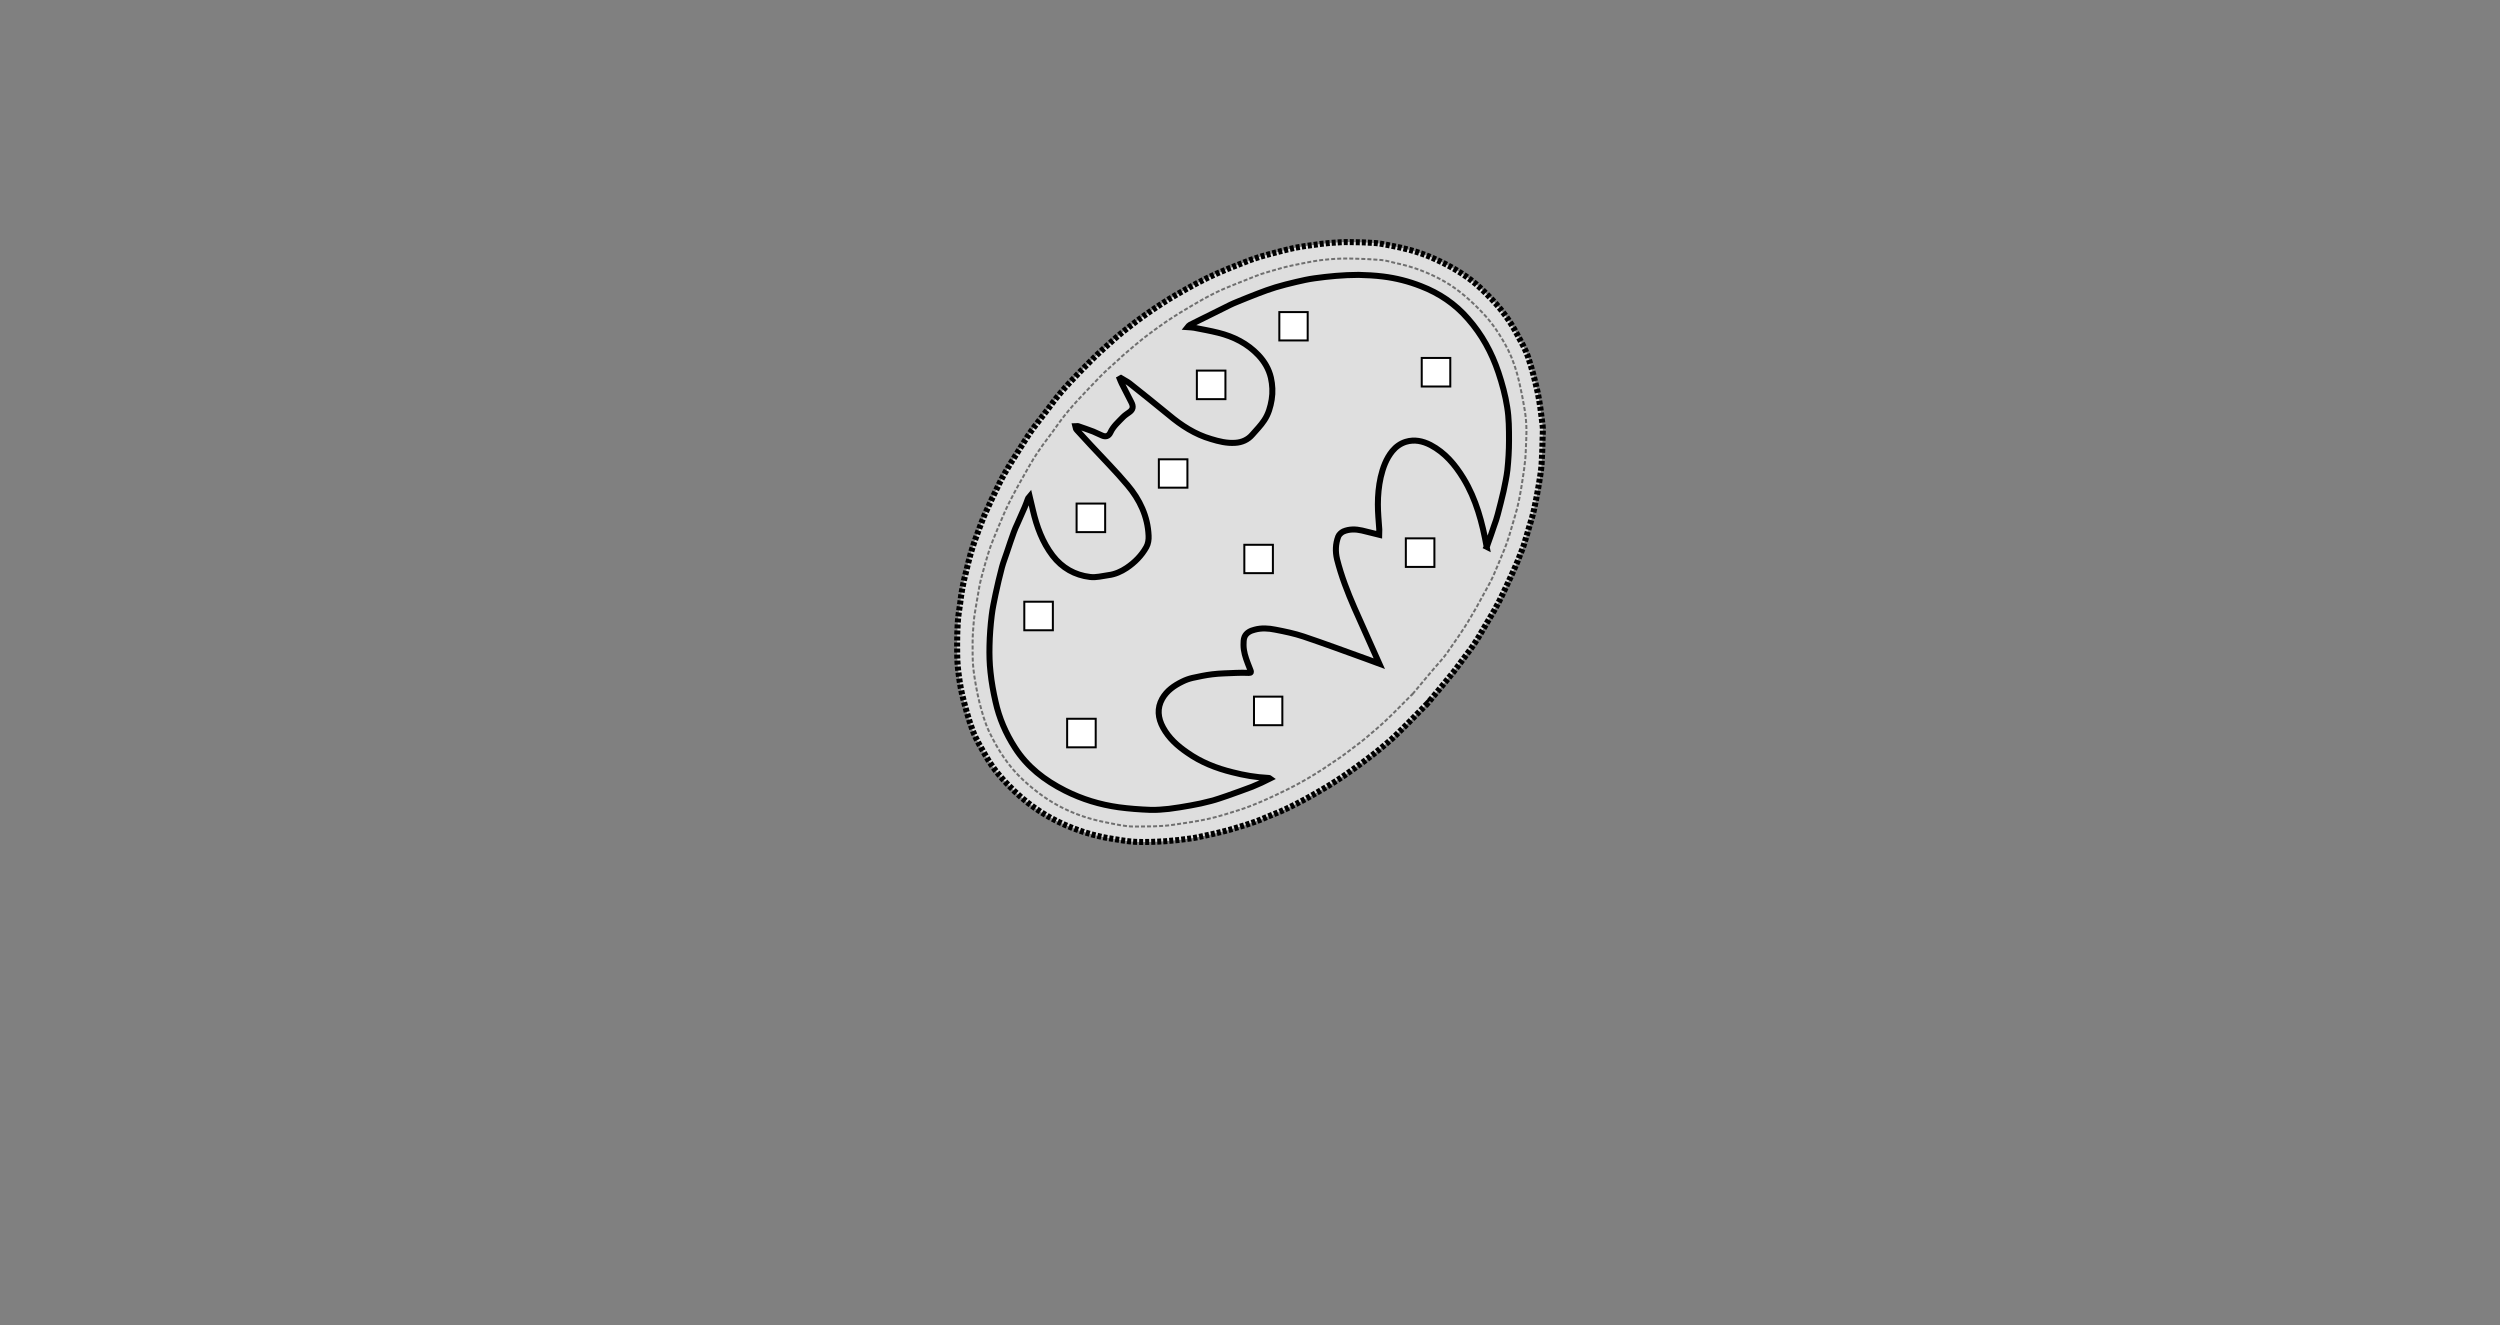 <svg x="0" y="0" width="1243" height="659" version="1.1" xmlns="http://www.w3.org/2000/svg" xmlns:xlink="http://www.w3.org/1999/xlink"><rect width="100%" height="100%" fill="#808080" stroke="none"/><g transform=""><g fill="none" stroke="#000000" stroke-width="none" stroke-linecap="butt" stroke-linejoin="miter" stroke-miterlimit="10" stroke-dasharray="none" stroke-dashoffset="0" font-family="&quot;Helvetica Neue&quot;, Helvetica, Arial, sans-serif" font-weight="normal" font-size="14" text-anchor="start" mix-blend-mode="normal"><g><g><g><g id="Layer_1"><g><g><g id="Layer_1_1_" fill="#dfdfdf"><g><path d="M709.883,349.57c-6.5,6.6 -11,11.3 -15.8,15.9c-2.6,2.5 -5.5,4.9 -8.3,7.2c-2.2,1.8 -4.5,3.6 -6.8,5.3c-3.4,2.5 -6.9,5.1 -10.4,7.5c-2.7,1.8 -5.4,3.6 -8.2,5.3c-3.6,2.2 -7.3,4.3 -11.1,6.4c-3.2,1.8 -6.5,3.4 -9.8,5c-3.1,1.5 -6.4,2.7 -9.5,4c-2.1,0.9 -4.1,1.8 -6.2,2.5c-3,1.1 -6,2 -9.1,2.9c-2.5,0.8 -5,1.5 -7.5,2.1c-2.6,0.7 -5.3,1.2 -8,1.8c-2.4,0.5 -4.7,1.1 -7.1,1.4c-4.3,0.6 -8.5,1.1 -12.8,1.4c-4.9,0.3 -9.9,0.5 -14.8,0.3c-4,-0.2 -7.9,-1 -11.9,-1.6c-6.6,-1 -12.9,-2.8 -19.1,-5.2c-10.9,-4.2 -20.5,-10.2 -29,-18.3c-5.4,-5.2 -10.4,-10.7 -14.1,-17.2c-2.4,-4.2 -5,-8.4 -6.7,-12.9c-2.2,-5.9 -3.8,-12 -5.3,-18c-1,-4.3 -1.6,-8.8 -2.1,-13.2c-0.4,-4 -0.4,-8 -0.4,-12c0,-3.5 0.1,-6.9 0.3,-10.4c0.2,-3.2 0.7,-6.4 1.2,-9.7c0.3,-2.5 0.6,-5.1 1.1,-7.6c0.5,-2.7 1.1,-5.4 1.8,-8c0.7,-3.1 1.5,-6.1 2.3,-9.1c0.6,-2.1 1.3,-4.2 2,-6.3c1.4,-4 2.9,-7.9 4.4,-11.8c0.5,-1.4 1.2,-2.7 1.8,-4c0.7,-1.5 1.3,-2.9 2,-4.4c1.8,-3.6 3.4,-7.3 5.3,-10.9c1.4,-2.7 3,-5.2 4.5,-7.8c2.5,-4 5,-8 7.5,-11.9c1.2,-1.9 2.5,-3.9 3.9,-5.7c3,-4 6.1,-7.8 9,-11.8c5.7,-7.7 12.5,-14.4 19.2,-21.2c4,-4.1 8.4,-7.8 12.7,-11.7c2,-1.8 4.1,-3.4 6.1,-5c2.2,-1.7 4.4,-3.4 6.6,-5c3.2,-2.3 6.5,-4.6 9.8,-6.7c2.6,-1.7 5.2,-3.3 7.8,-4.8c3.4,-2 6.9,-3.9 10.4,-5.8c3.1,-1.6 6.3,-3.2 9.5,-4.6c4.1,-1.8 8.3,-3.5 12.5,-5.1c2.9,-1.2 5.9,-2.3 8.9,-3.2c3.3,-1 6.7,-1.8 10,-2.7c2.5,-0.6 5,-1.3 7.5,-1.8c3,-0.6 6.1,-1 9.2,-1.4c2.8,-0.4 5.5,-0.8 8.3,-1c3.3,-0.2 6.6,-0.5 9.9,-0.4c4.3,0 8.5,0.2 12.8,0.5c2.4,0.2 4.7,0.8 7.1,1.2c7,1.3 13.8,3.1 20.4,5.9c6.9,3 13.5,6.6 19.5,11.1c3.9,2.9 7.3,6.4 10.7,9.9c4.9,5.1 9,10.8 12.3,17c2,3.8 4.3,7.6 5.6,11.6c1.9,5.6 3.4,11.5 4.7,17.3c1.2,5.5 1.8,11.1 2.5,16.6c0.3,2.1 0,4.3 0,6.4c-0.1,4.3 -0.2,8.6 -0.5,12.8c-0.2,3.3 -0.8,6.5 -1.3,9.8c-0.7,4.2 -1.5,8.4 -2.4,12.6c-0.6,2.9 -1.5,5.8 -2.4,8.7c-0.9,3.2 -1.9,6.5 -2.9,9.7c-0.4,1.3 -1,2.6 -1.5,3.9c-1,2.6 -2,5.2 -3.2,7.8c-1.7,3.9 -3.6,7.8 -5.4,11.7c-1.3,2.8 -2.7,5.5 -4.2,8.2c-1.9,3.4 -4.1,6.8 -6,10.2c-2.5,4.5 -5.3,8.7 -8.4,12.7c-2.2,2.8 -4.2,5.8 -6.4,8.5c-4.6,5.7 -9.4,11.4 -12.5,15.1z" id="DIF:_Boundary" stroke-width="3" stroke-dasharray="2,1"/><path d="M702.683,344.67c-5.5,5.5 -9.6,9.8 -14,13.9c-3.2,3 -6.6,5.8 -10,8.7c-1.8,1.5 -3.8,3 -5.7,4.4c-2.1,1.6 -4.2,3.2 -6.3,4.7c-2.9,2 -5.9,4 -8.9,6c-2.7,1.7 -5.3,3.4 -8.1,5c-3.3,1.9 -6.6,3.7 -9.9,5.3c-4,2 -8.1,3.9 -12.2,5.7c-3.5,1.5 -7,2.9 -10.6,4.1c-5.4,1.7 -10.8,3.5 -16.3,4.7c-5.7,1.3 -11.5,2 -17.2,2.9c-6.4,1 -13,0.8 -19.5,0.9c-4.9,0 -9.5,-1.2 -14.2,-2.1c-7.2,-1.4 -14.1,-3.6 -20.7,-6.8c-7.5,-3.6 -14.1,-8.5 -20.2,-14.1c-7.4,-6.8 -12.7,-15.1 -17,-24c-2.2,-4.6 -3.6,-9.7 -4.9,-14.7c-1.3,-5.4 -2.3,-11 -3,-16.5c-0.5,-4.4 -0.4,-9 -0.4,-13.4c0,-3.5 0.3,-7.1 0.6,-10.6c0.2,-2.5 0.7,-5 1.1,-7.5c0.6,-3.5 1.2,-7 1.8,-10.5c0.4,-1.9 0.9,-3.7 1.4,-5.6c0.9,-3.4 1.9,-6.8 2.9,-10.1c0.7,-2.3 1.5,-4.5 2.4,-6.7c1.5,-3.8 3.1,-7.5 4.7,-11.3c1,-2.4 2,-4.7 3.2,-7c1.5,-3 3.1,-6 4.7,-8.9c1.8,-3.3 3.7,-6.4 5.5,-9.7c2.6,-4.6 5.6,-9 8.8,-13.2c1.9,-2.4 3.6,-4.9 5.4,-7.4c6.1,-8.6 13.6,-15.9 20.8,-23.5c3,-3.1 6.4,-6 9.6,-8.9c0.8,-0.8 1.6,-1.6 2.5,-2.3c3.3,-2.8 6.5,-5.6 9.8,-8.2c3.5,-2.7 7.1,-5.3 10.7,-7.8c2.5,-1.7 5,-3.3 7.6,-4.9c3.8,-2.3 7.7,-4.6 11.6,-6.8c3.2,-1.7 6.4,-3.4 9.7,-4.8c3.9,-1.7 7.9,-3.2 11.9,-4.8c2.2,-0.9 4.4,-1.8 6.7,-2.6c2.7,-0.9 5.4,-1.6 8.1,-2.4c1.8,-0.5 3.7,-1.1 5.6,-1.5c4,-0.8 7.9,-1.7 11.9,-2.4c2.9,-0.5 5.9,-0.9 8.8,-1.1c3.7,-0.3 7.4,-0.4 11.1,-0.3c4.8,0.1 9.6,0.3 14.3,0.7c2.4,0.2 4.7,1 7,1.5c8.5,1.7 16.6,4.8 24.1,9c7.4,4.2 13.6,9.8 19.4,15.9c5.1,5.4 9.1,11.6 12.5,18.2c2.6,5.2 4.3,10.6 5.6,16.2c1.1,4.7 2,9.5 2.8,14.3c0.7,4.4 0.9,8.8 0.7,13.3c-0.2,3.5 -0.2,7 -0.5,10.5c-0.3,3.3 -0.8,6.6 -1.3,9.9c-0.5,3.5 -1.1,6.9 -1.8,10.4c-0.5,2.7 -1.2,5.3 -2,8c-1,3.4 -2,6.8 -3,10.2c-0.7,2.3 -1.5,4.5 -2.4,6.7c-1.8,4.3 -3.5,8.6 -5.4,12.9c-0.8,1.9 -1.8,3.7 -2.8,5.5c-1.9,3.5 -3.8,6.9 -5.7,10.4c-2,3.4 -3.9,6.8 -6,10c-2.7,4.2 -5.6,8.2 -8.4,12.3c-0.7,1 -1.5,2 -2.3,3c-5.3,6 -10.5,12.3 -14.6,17.2z" id="DDS:_Outer" stroke-width="1" stroke-dasharray="2,1" opacity="0.5"/><path d="M739.183,271.87c-2.2,-12 -5.2,-23.6 -11.6,-34.1c-4.1,-6.7 -9.1,-12.7 -16.3,-16.5c-3.9,-2 -8,-2.9 -12.3,-1.6c-2.6,0.8 -4.9,2.4 -6.7,4.6c-3.1,3.8 -4.7,8.3 -5.8,13c-1,4.5 -1.4,9 -1.4,13.5c0,4.2 0.4,8.3 0.7,12.5c0,0.9 -0.1,1.7 -0.1,2.6c-2.8,-0.7 -5.7,-1.4 -8.5,-2.1c-3.1,-0.7 -6.3,-0.8 -9.3,0.5c-1,0.5 -2.1,1.5 -2.5,2.5c-1.4,3.7 -1.5,7.5 -0.6,11.3c2.1,8.3 5.2,16.3 8.6,24.1c4.1,9.2 8.2,18.4 12.4,27.8c-2.4,-0.9 -4.6,-1.7 -6.8,-2.5c-10.3,-3.7 -20.5,-7.5 -30.9,-11c-4.5,-1.5 -9.3,-2.5 -14,-3.4c-3.4,-0.7 -6.9,-0.9 -10.2,0c-2.1,0.5 -4.2,1.5 -5.1,3.6c-0.5,1.2 -0.5,2.7 -0.5,4c0,3.2 1,6.2 2.1,9.1c0.5,1.2 0.9,2.4 1.4,3.6c0.3,0.8 0.3,1.2 -0.8,1.2c-2.2,-0.1 -4.3,-0.1 -6.5,0c-3.9,0.2 -7.9,0.2 -11.8,0.7c-3.3,0.4 -6.6,1.1 -9.8,1.8c-1.7,0.4 -3.4,1 -5,1.8c-4.1,2 -7.7,4.5 -10,8.5c-2.7,4.8 -2.2,9.6 0.4,14.4c2.9,5.3 7.2,9.1 12,12.4c6.8,4.8 14.4,7.8 22.5,9.8c5.8,1.5 11.6,2.5 17.6,2.8c0.3,0 0.7,0 1.1,0.3c-1.4,0.7 -2.8,1.4 -4.3,2.1c-1.5,0.7 -3.1,1.4 -4.6,2c-4.1,1.5 -8.3,3.1 -12.4,4.5c-2.7,0.9 -5.4,1.9 -8.2,2.6c-3.3,0.9 -6.6,1.6 -10,2.2c-3.6,0.7 -7.2,1.2 -10.8,1.7c-3,0.3 -6.1,0.6 -9.2,0.5c-5.3,-0.2 -10.6,-0.6 -15.8,-1.3c-9.3,-1.3 -18.2,-4 -26.7,-8.3c-10.1,-5.1 -18.8,-11.8 -24.9,-21.4c-4.5,-7 -7.8,-14.6 -9.6,-22.8c-1.1,-4.8 -2,-9.7 -2.5,-14.6c-0.5,-4.4 -0.6,-8.8 -0.5,-13.2c0.1,-5.1 0.5,-10.1 1.1,-15.1c0.4,-3.5 1.2,-7 1.9,-10.5c1,-4.5 2,-9.1 3.2,-13.5c0.7,-2.6 1.7,-5 2.5,-7.5c1.1,-3.3 2.2,-6.6 3.4,-9.9c0.5,-1.4 1.1,-2.7 1.7,-4c1.2,-2.8 2.5,-5.6 3.7,-8.4c0.6,-1.4 1.1,-2.8 1.6,-4.2c0.1,-0.4 0.5,-0.6 0.9,-1.1c0.6,2.4 1.1,4.6 1.6,6.9c1.9,8.1 4.7,15.8 9.8,22.5c4.7,6.1 11,9.7 18.6,10.6c3,0.4 6.1,-0.5 9.1,-0.9c3.3,-0.4 6.4,-1.8 9.1,-3.6c4,-2.7 7.4,-6.1 9.8,-10.4c0.9,-1.6 1.2,-3.7 1.1,-5.6c-0.4,-9.6 -4.4,-18 -10.5,-25.2c-5.8,-6.9 -12.2,-13.3 -18.3,-19.9c-2.3,-2.5 -4.6,-5 -6.9,-7.5c-0.2,-0.2 -0.3,-0.4 -0.4,-0.6c-0.1,-0.4 -0.2,-0.8 -0.3,-1.2c0.4,0 0.9,-0.2 1.3,-0.1c2.5,0.9 5.1,1.7 7.6,2.7c1.4,0.6 2.8,1.3 4.2,1.9c1.9,0.9 3.4,0.5 4.3,-1.4c1.4,-3.1 4,-5.3 6.3,-7.7c0.9,-0.9 2.1,-1.7 3.1,-2.4c1.8,-1.3 2.2,-2.7 1,-5c-1.6,-3.1 -3.2,-6.3 -4.8,-9.4c-0.4,-0.7 -0.6,-1.5 -0.9,-2.2c0.2,-0.1 0.3,-0.3 0.5,-0.4c1.4,0.9 3,1.6 4.3,2.6c6.5,5.2 13.1,10.4 19.5,15.7c6.3,5.3 13.1,9.7 21,12c3.9,1.2 7.9,2.2 12.1,1.9c3.3,-0.2 6.3,-1.5 8.5,-4.1c2,-2.3 4.2,-4.5 5.9,-7.1c2.1,-3.1 3.1,-6.7 3.7,-10.3c0.6,-3.7 0.4,-7.3 -0.4,-10.9c-1,-4.3 -3.2,-8 -6.2,-11.2c-5.5,-5.8 -12.3,-9.2 -19.9,-11.1c-4,-1 -8,-1.7 -12,-2.5c-1,-0.2 -2,-0.2 -3.3,-0.3c0.4,-0.5 0.7,-0.9 1.1,-1.1c1.6,-0.8 3.2,-1.6 4.8,-2.4c4,-2 7.9,-3.9 11.9,-5.9c2.2,-1.1 4.3,-2.2 6.6,-3.1c3.5,-1.5 7,-2.8 10.5,-4.2c2.9,-1.1 5.8,-2.2 8.8,-3.1c3.4,-1 6.8,-1.9 10.3,-2.7c3,-0.7 6.1,-1.4 9.1,-1.8c3.5,-0.5 7.1,-0.9 10.6,-1.2c3.7,-0.3 7.5,-0.5 11.3,-0.5c4,0.1 8.1,0.3 12.1,0.8c6.5,0.8 12.8,2.4 18.9,4.8c9.1,3.5 17,8.8 23.4,16.2c6.9,7.8 11.8,16.8 15.1,26.6c1.9,5.7 3.5,11.5 4.4,17.4c0.9,5.4 0.9,11 0.9,16.6c0,4.9 -0.3,9.8 -0.8,14.6c-0.4,3.5 -1.2,7 -1.9,10.5c-0.9,3.9 -1.9,7.8 -2.9,11.6c-0.5,1.9 -1.1,3.8 -1.8,5.6c-1,3.1 -2.1,6.1 -3.2,9.2c-0.1,0.6 -0.3,0.9 -0.5,1.3z" id="DIF:_Core" stroke-width="3" stroke-dasharray=""/></g></g><polygon points="509.283,313.37 509.283,299.17 523.483,299.17 523.483,313.37" id="NLED:_{&quot;colorID&quot;:[0.93333,0.72157,0.29412],&quot;target&quot;:12}" fill="#ffffff" stroke-width="1" stroke-dasharray=""/><polygon points="576.183,242.47 576.183,228.37 590.383,228.37 590.383,242.47" id="NLED:_{&quot;colorID&quot;:[0.93333,0.72157,0.29412],&quot;target&quot;:12}" fill="#ffffff" stroke-width="1" stroke-dasharray=""/><polygon points="636.083,169.27 636.083,155.17 650.183,155.17 650.183,169.27" id="NLED:_{&quot;colorID&quot;:[0.93333,0.72157,0.29412],&quot;target&quot;:10}" fill="#ffffff" stroke-width="1" stroke-dasharray=""/><polygon points="530.583,371.57 530.583,357.37 544.783,357.37 544.783,371.57" id="NLED:_{&quot;colorID&quot;:[0,0.65882,0.88235],&quot;target&quot;:12}" fill="#ffffff" stroke-width="1" stroke-dasharray=""/><polygon points="618.683,284.97 618.683,270.87 632.883,270.87 632.883,284.97" id="NLED:_{&quot;colorID&quot;:[0,0.65882,0.88235],&quot;target&quot;:10}" fill="#ffffff" stroke-width="1" stroke-dasharray=""/><polygon points="706.883,192.17 706.883,177.97 721.083,177.97 721.083,192.17" id="NLED:_{&quot;colorID&quot;:[0,0.65882,0.88235],&quot;target&quot;:10}" fill="#ffffff" stroke-width="1" stroke-dasharray=""/><polygon points="535.283,264.57 535.283,250.37 549.483,250.37 549.483,264.57" id="NLED:_{&quot;colorID&quot;:[1,1,1],&quot;target&quot;:10}" fill="#ffffff" stroke-width="1" stroke-dasharray=""/><polygon transform="translate(0,0.787)" points="595.083,197.67 595.083,183.47 609.283,183.47 609.283,197.67" id="NLED:_{&quot;colorID&quot;:[1,1,1],&quot;target&quot;:10}" fill="#ffffff" stroke-width="1" stroke-dasharray=""/><polygon points="623.483,360.57 623.483,346.37 637.583,346.37 637.583,360.57" id="NLED:_{&quot;colorID&quot;:[1,1,1],&quot;target&quot;:10}" fill="#ffffff" stroke-width="1" stroke-dasharray=""/><polygon points="698.983,281.87 698.983,267.67 713.183,267.67 713.183,281.87" id="NLED:_{&quot;colorID&quot;:[1,1,1],&quot;target&quot;:10}" fill="#ffffff" stroke-width="1" stroke-dasharray=""/></g></g></g></g></g></g></g></g></svg>